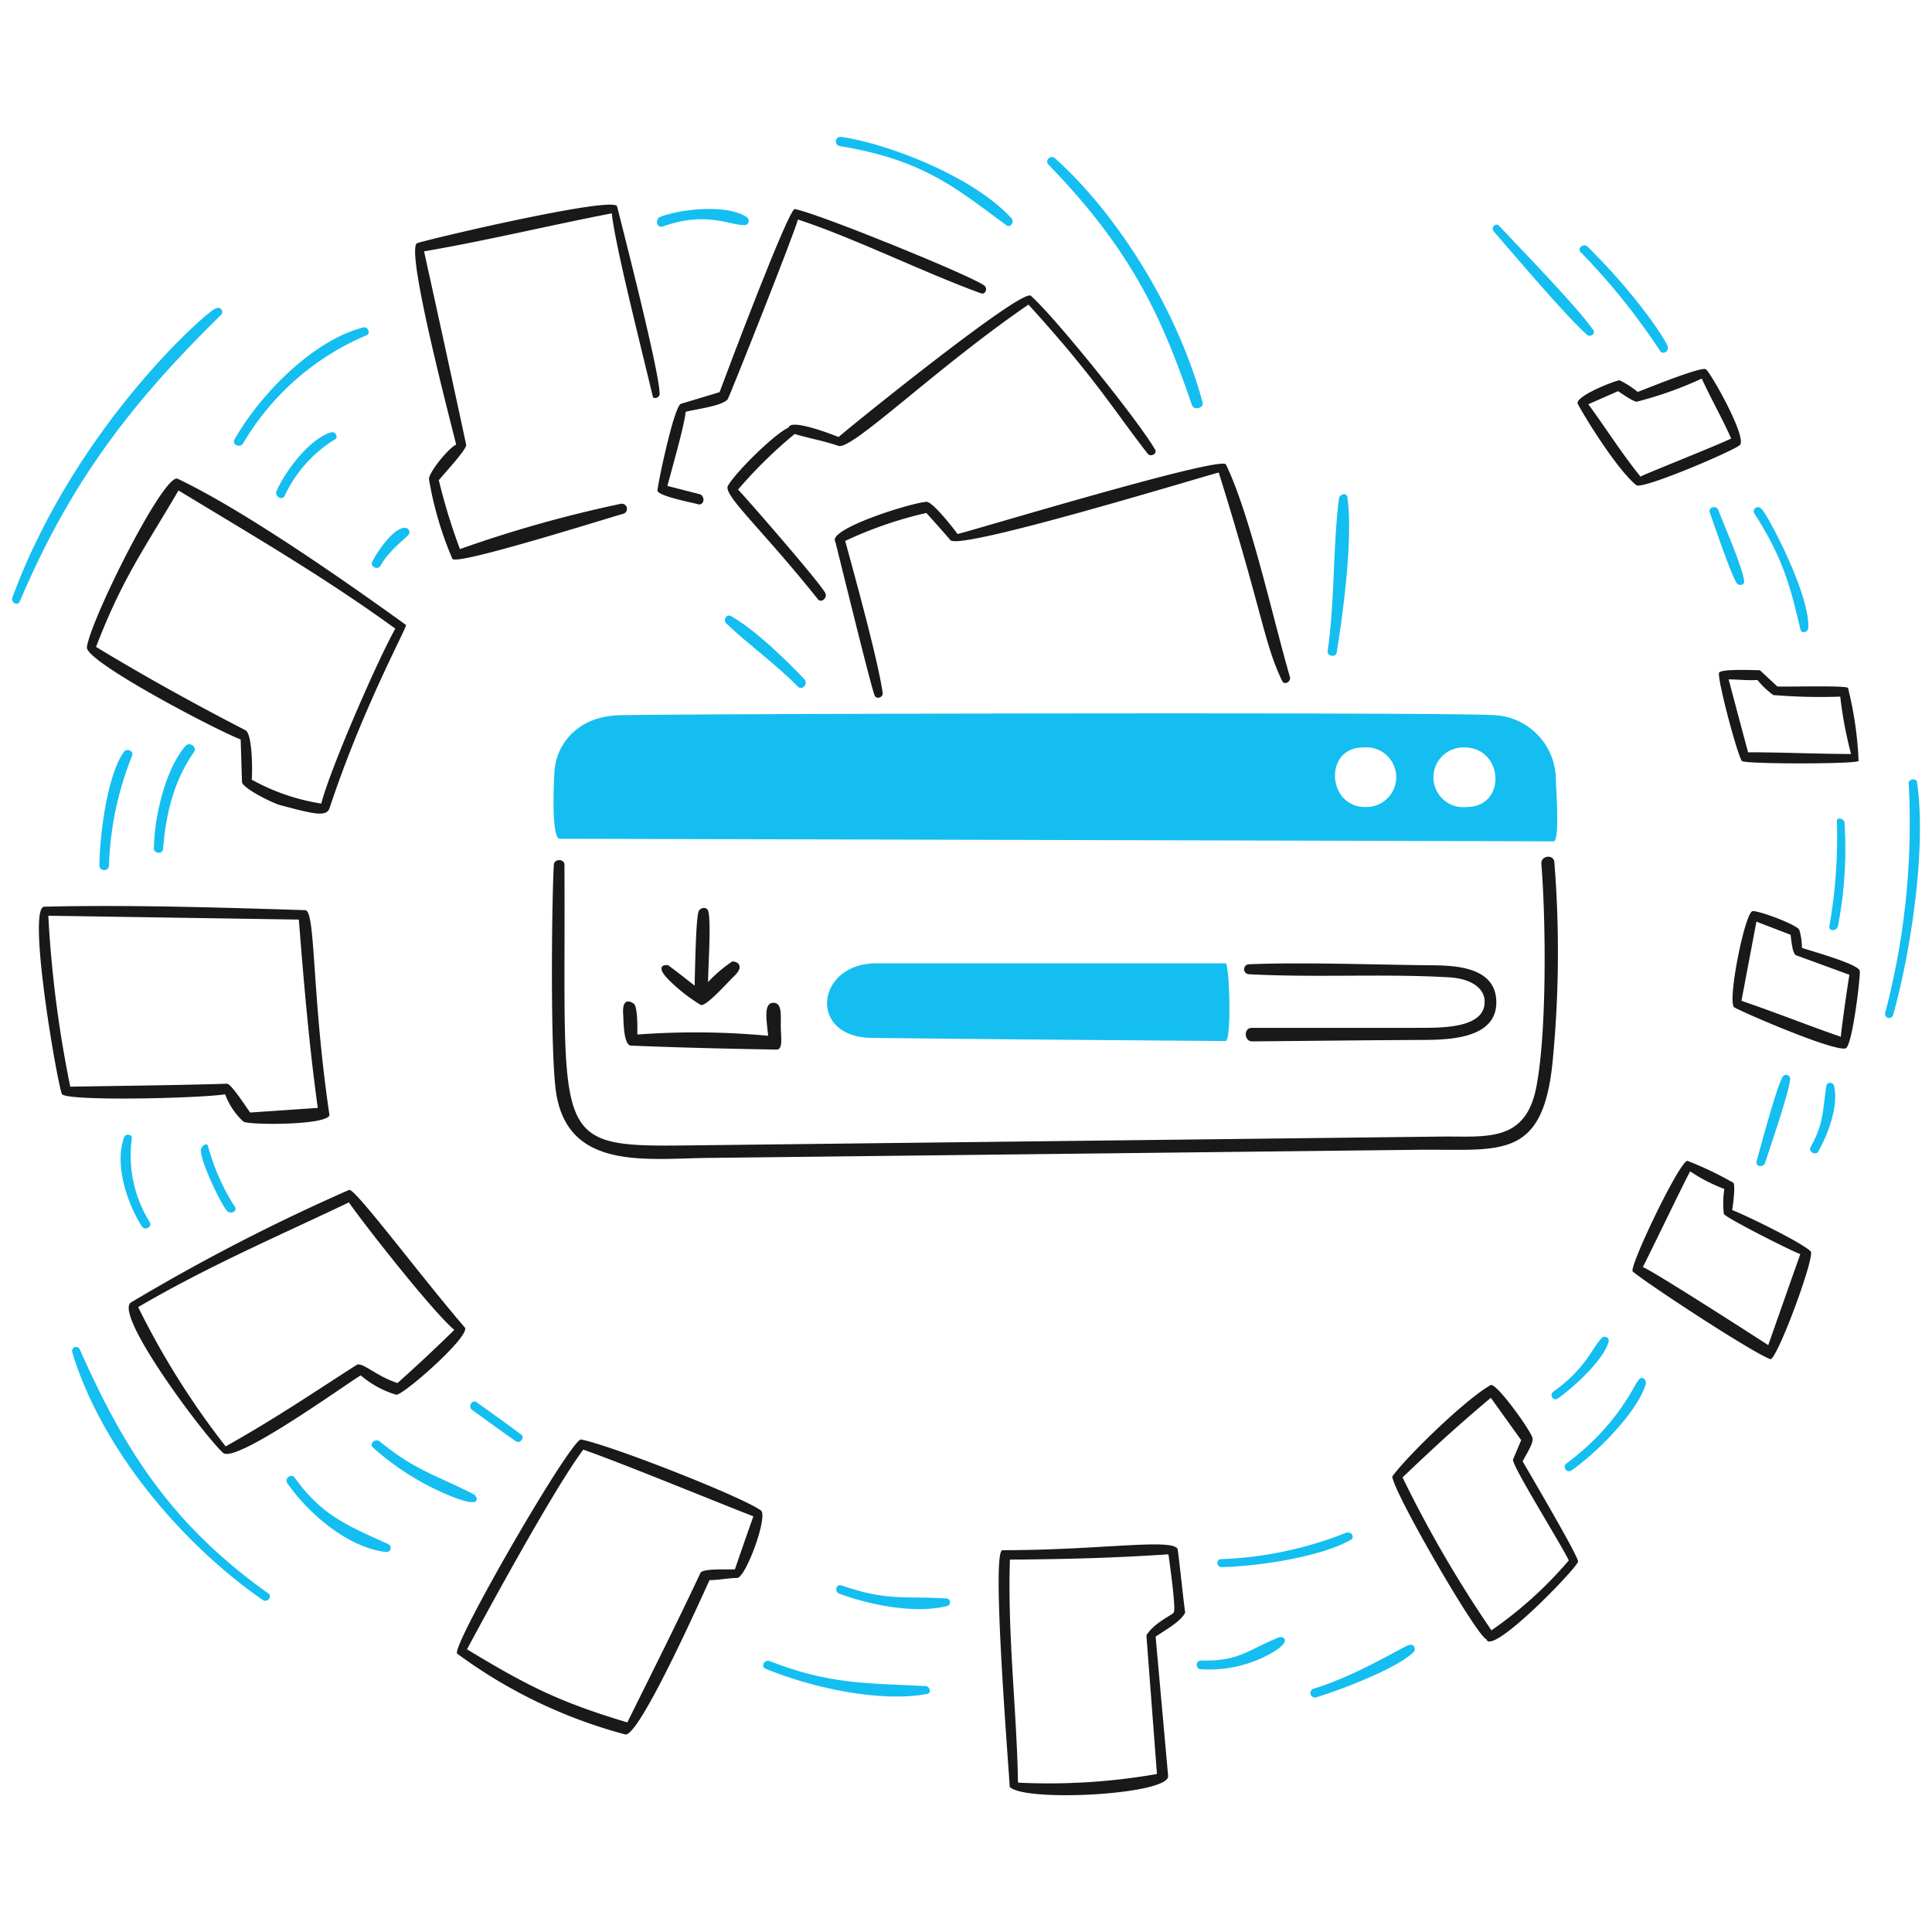 <svg viewBox="-0.5 -0.5 400 400" xmlns="http://www.w3.org/2000/svg" height="400" width="400"><path d="M253.245 198.941H180.903c-12.429 0 -14.298 15.26 -0.978 15.445s71.253 0.65 73.32 0.65c1.289 0 0.808 -16.096 0 -16.096Z" fill="#14bef0" stroke-width="1"></path><path d="M321.624 160.915a13.422 13.422 0 0 0 -12.315 -13.323c-7.581 -0.708 -173.028 -0.311 -181.778 0s-12.858 6.244 -13.223 11.539c-0.257 3.723 -0.553 14.029 1.061 14.029 4.828 0 203.424 0.503 205.774 0.539 1.385 0.02 0.481 -11.379 0.481 -12.784ZM282.155 166.583c-7.9 0 -8.622 -12.329 -0.439 -12.329a6.185 6.185 0 1 1 0.439 12.329Zm20.981 0a6.185 6.185 0 1 1 -0.453 -12.329c8.138 -0.006 8.848 12.329 0.453 12.329Z" fill="#14bef0" stroke-width="1"></path><path d="M320.974 219.087a234.778 234.778 0 0 0 0.339 -41.057c-0.138 -1.742 -2.829 -1.414 -2.689 0.327 0.914 11.324 1.197 34.741 -1.061 46.284s-10.534 10.067 -19.665 10.175l-156.747 1.839c-28.012 0.327 -24.457 -1.397 -24.79 -58.128 0 -1.247 -2.121 -1.275 -2.195 0 -0.441 7.745 -0.776 39.427 0.495 47.341 2.566 15.96 18.554 13.506 31.557 13.367l146.966 -1.686c16.862 -0.186 25.785 2.408 27.79 -18.462Z" fill="#191919" stroke-width="1"></path><path d="M258.073 199.139a1.033 1.033 0 0 0 0.086 2.067c13.746 0.736 27.663 -0.15 41.31 0.636 4.856 0.281 7.156 2.366 7.382 4.573 0.646 6.544 -10.52 5.797 -14.364 5.897h-33.835c-1.714 0 -1.596 2.811 0.114 2.793 11.721 -0.096 23.433 -0.245 35.138 -0.297 5.586 -0.026 15.92 -0.2 15.373 -8.379 -0.443 -6.653 -8.309 -7.034 -13.251 -7.078 -11.99 -0.106 -26.541 -0.672 -37.953 -0.211Z" fill="#191919" stroke-width="1"></path><path d="M146.104 188.069c-0.311 -0.922 -1.644 -0.652 -1.953 0.098 -0.614 1.498 -0.764 13.223 -0.836 15.403 -1.796 -1.416 -3.573 -2.823 -5.387 -4.162 -0.341 -0.253 -3.23 -0.253 0.142 3.072a35.176 35.176 0 0 0 6.54 5.095c1.175 0.297 5.785 -4.948 6.825 -5.917 2.52 -2.352 0.399 -3.228 -0.369 -3.072a28.213 28.213 0 0 0 -4.97 4.247c0 -2.703 0.708 -12.742 0 -14.837Z" fill="#191919" stroke-width="1"></path><path d="M130.15 215.985c-1.596 -0.066 -1.536 -5.187 -1.628 -6.47 -0.305 -4.247 2.278 -2.151 2.278 -2.151 0.736 0.798 0.68 5.351 0.652 6.328a161.751 161.751 0 0 1 27.082 0.255c-0.241 -2.833 -1.047 -6.683 0.962 -6.825s1.63 2.689 1.658 5.011c0.026 2.095 0.509 4.696 -0.892 4.672 -10.178 -0.174 -20.062 -0.407 -30.113 -0.822Z" fill="#191919" stroke-width="1"></path><path d="M197.736 110.048c-0.581 -0.836 -5.155 -6.783 -6.47 -6.653 -3.655 0.333 -20.57 5.734 -18.815 8.267 2.617 10.504 7.26 29.462 8.112 31.782 0.353 0.964 1.827 0.467 1.684 -0.509 -1.015 -6.899 -5.506 -23.176 -7.759 -31.443a82.076 82.076 0 0 1 16.806 -5.785c1.684 1.869 3.342 3.709 5.011 5.664 2.605 1.939 50.673 -12.742 55.525 -14.045 9.177 29.404 9.325 35.176 13.109 43.124 0.479 0.998 1.784 0.225 1.656 -0.694 -3.469 -11.864 -8.223 -33.668 -13.279 -44.09 -0.95 -1.979 -55.581 14.635 -55.581 14.382Z" fill="#191919" stroke-width="1"></path><path d="M212.926 60.738c5.017 4.439 22.274 25.879 25.71 31.812 0.535 0.922 -0.934 1.64 -1.514 0.892 -7.058 -9.077 -10.917 -15.743 -24.69 -30.877 -19.254 13.195 -36.582 30.24 -39.357 29.249s-6.428 -1.642 -9.047 -2.464a95.054 95.054 0 0 0 -11.721 11.509c1.911 1.995 16.632 18.895 18.035 21.364 0.575 1.007 -0.786 2.246 -1.528 1.317 -11.711 -14.691 -19.727 -21.596 -18.589 -23.501 1.796 -3.006 9.67 -10.745 12.569 -12.034 0.411 -1.883 8.962 1.416 10.334 1.981 0.004 -0.2 37.885 -30.934 39.8 -29.249Z" fill="#191919" stroke-width="1"></path><path d="M135.614 101.001c0.255 -2.195 3.439 -17.343 4.856 -17.893l8.014 -2.422c1.414 -3.836 14.326 -38.15 15.571 -37.905 5.025 0.96 36.509 13.785 39.216 15.828 0.808 0.599 0.253 1.959 -0.692 1.614 -12.072 -4.389 -26.162 -11.439 -37.885 -15.276 -0.383 2.025 -14.27 36.977 -14.564 37.275 -1.416 1.416 -6.514 1.969 -8.678 2.536 -0.142 2.448 -2.975 12.317 -3.781 15.346l6.795 1.742c1.033 0.467 0.892 2.236 -0.381 2.095 0.824 0 -8.624 -1.616 -8.471 -2.939Z" fill="#191919" stroke-width="1"></path><path d="M93.992 91.545c-1.416 0.467 -5.899 5.903 -5.664 7.248a72.245 72.245 0 0 0 4.828 16.395c0.664 1.52 31.641 -8.267 35.28 -9.287a1.065 1.065 0 0 0 -0.381 -2.097 259.773 259.773 0 0 0 -33.326 9.377 121.952 121.952 0 0 1 -4.375 -14.256c0.92 -1.175 5.805 -6.384 5.664 -7.334a6953.533 6953.533 0 0 0 -8.722 -40.05c12.742 -2.181 26.021 -5.387 38.863 -7.872 0.692 6.4 5.42 25.115 8.493 37.905 0.168 0.694 1.408 0.213 1.416 -0.467 0.056 -4.247 -7.304 -32.878 -8.806 -38.875 -0.561 -2.238 -38.222 6.583 -41.366 7.601 -2.617 0.856 6.851 36.81 8.056 41.749Z" fill="#191919" stroke-width="1"></path><path d="M83.559 128.891c-12.485 -9.015 -33.628 -23.792 -47.272 -30.268 -2.825 -1.341 -18.248 29.602 -18.801 34.94 0 3.028 26.079 16.758 31.84 19.04 0.1 2.975 0.184 5.947 0.283 8.92 0.599 1.416 6.312 4.251 7.956 4.686 6.905 1.827 9.528 2.506 10.175 0.581 6.889 -20.866 16.171 -37.644 15.818 -37.899Zm-17.54 36.979a43.341 43.341 0 0 1 -14.412 -4.956c0.17 -1.275 0.211 -9.444 -1.289 -10.222 -10.929 -5.666 -20.259 -10.801 -30.934 -17.257 5.494 -14.27 9.911 -20.159 17.073 -32.391 15.475 9.4 30.015 17.809 44.888 28.61 -3.717 6.603 -13.528 29.147 -15.326 36.215Z" fill="#191919" stroke-width="1"></path><path d="M62.705 187.941c-17.54 -0.557 -36.483 -1.137 -54.039 -0.722 -3.553 0.084 2.418 35.134 3.625 38.747 0.529 1.584 28.102 0.964 33.821 0.1A14.564 14.564 0 0 0 49.875 231.699c1.019 0.78 17.498 0.798 17.837 -1.345 -3.673 -24.718 -2.841 -42.346 -5.007 -42.414Zm-11.411 41.895c-0.692 -0.936 -3.906 -5.917 -4.77 -5.961 -10.873 0.325 -21.618 0.425 -32.477 0.608a239.799 239.799 0 0 1 -4.545 -35.391l51.87 0.798c0.998 12.742 2.167 26.418 3.922 38.988Z" fill="#191919" stroke-width="1"></path><path d="M95.72 274.326c-9.177 -10.653 -22.803 -28.981 -23.94 -28.469a407.265 407.265 0 0 0 -45.133 23.288c-3.791 2.312 15.096 27.601 19.04 31.146 2.544 2.284 24.592 -13.634 28.499 -16.04a20.161 20.161 0 0 0 7.32 4.006c1.237 0.357 15.631 -12.285 14.214 -13.931ZM81.795 285.852c-4.644 -1.558 -7.33 -4.485 -8.495 -3.739 -8.756 5.612 -16.89 11.142 -27.082 16.848a165.773 165.773 0 0 1 -18.113 -28.838c14.51 -8.495 28.81 -14.611 43.631 -21.676 3.102 4.489 17.556 22.893 21.831 26.39A353.468 353.468 0 0 1 81.795 285.852Z" fill="#191919" stroke-width="1"></path><path d="M157.048 312.239c-3.517 -2.667 -30.324 -13.267 -37.219 -14.709 -2.011 -0.421 -27.152 43.16 -25.668 44.341a103.142 103.142 0 0 0 34.771 16.72c2.833 0.724 15.761 -28.245 17.468 -31.94 1.786 0 3.99 -0.439 5.785 -0.453 1.875 -0.425 6.36 -12.822 4.862 -13.959Zm-5.387 12.169c-1.556 0.1 -6.679 -0.239 -7.148 0.764C139.65 335.559 134.463 345.821 129.386 356.108c-14.165 -4.247 -20.67 -7.561 -33.199 -15.134 0 0 16.987 -31.84 24.068 -41.338 7.332 2.506 28.766 11.326 35.222 13.801 -1.289 3.659 -2.576 7.298 -3.808 10.965Z" fill="#191919" stroke-width="1"></path><path d="M244.878 333.376c-0.523 -3.85 -1.033 -9.301 -1.556 -13.137 -0.95 -2.336 -16.098 0.219 -36.271 0.211 -2.35 0 1.261 44.341 1.5 49.013 3.144 3.192 32.832 1.628 32.802 -2.224l-2.594 -28.894c2.635 -1.756 5.185 -3.158 6.119 -4.97Zm-8.026 4.7 2.181 28.71a129.276 129.276 0 0 1 -28.768 1.784c-0.255 -15.076 -2.181 -30.38 -1.672 -46.166 10.889 -0.084 21.604 -0.325 32.818 -1.103 0.211 1.43 1.614 11.467 1.103 12.006 0 0.457 -3.976 2.021 -5.662 4.77Z" fill="#191919" stroke-width="1"></path><path d="M314.745 302.043c1.414 -2.562 2.131 -3.709 2.053 -4.742 -0.094 -1.245 -7.533 -11.667 -8.678 -11.028 -5.097 2.831 -17.287 14.681 -20.349 18.899 -0.114 2.661 17.384 33.001 19.451 33.694 0.998 3.711 19.08 -14.992 19 -16.096 -0.112 -1.375 -10.246 -18.555 -11.477 -20.726Zm-6.456 34.996a249.317 249.317 0 0 1 -18.406 -31.655c6.358 -6.075 11.581 -10.873 18.278 -16.479l6.286 8.762 -1.686 3.99c-0.425 1.019 9.911 17.47 11.539 20.912a83.201 83.201 0 0 1 -16.012 14.474Z" fill="#191919" stroke-width="1"></path><path d="M374.388 258.598c-1.724 -1.815 -14.001 -7.757 -16.265 -8.565 0.17 -0.906 0.736 -5.187 0.225 -5.662a70.162 70.162 0 0 0 -9.484 -4.531c-1.642 0 -12.209 22.162 -11.326 22.907 3.192 2.685 24.489 16.628 28.469 18.154 1.293 0.487 9.361 -21.273 8.381 -22.304Zm-8.79 19.395c-2.181 -1.414 -24.054 -15.501 -25.979 -16.16 0.2 -0.184 8.495 -17.44 9.811 -19.818a34.713 34.713 0 0 0 7.078 3.651 18.813 18.813 0 0 0 -0.1 5.153c0 0.581 13.265 7.362 15.828 8.339 -2.222 6.25 -4.447 12.606 -6.639 18.835Z" fill="#191919" stroke-width="1"></path><path d="M384.538 200.555c0 -1.416 -10.39 -4.247 -11.97 -4.814a13.039 13.039 0 0 0 -0.553 -3.739c-0.553 -1.117 -9.045 -4.247 -9.754 -3.822 -1.656 0.878 -5.215 19.05 -3.681 19.892 2.611 1.43 20.493 9.091 23.018 8.493 1.428 -0.335 3.18 -15.571 2.939 -16.01Zm-3.906 13.604c-6.895 -2.378 -13.748 -5.139 -20.584 -7.447l3.1 -16.393 7.078 2.717c0.128 0.892 0.339 3.95 1.147 4.247l11.028 4.036c-0.654 3.91 -1.77 12.118 -1.77 12.84Z" fill="#191919" stroke-width="1"></path><path d="M382.104 141.916c-0.535 -0.529 -11.948 -0.2 -14.625 -0.283l-3.609 -3.37c-1.289 0 -7.828 -0.311 -8.425 0.467s3.725 16.999 4.686 18.32c0.489 0.67 23.77 0.664 24.167 0a74.07 74.07 0 0 0 -2.195 -15.134Zm-20.684 13.335q-2.039 -7.581 -4.02 -15.09c1.77 0 4.247 0.269 5.945 0.112a17.464 17.464 0 0 0 3.3 3.13 118.553 118.553 0 0 0 13.859 0.325A83.415 83.415 0 0 0 382.741 155.61c-6.937 -0.018 -14.37 -0.359 -21.321 -0.359Z" fill="#191919" stroke-width="1"></path><path d="M352.728 75.972c-0.774 -0.768 -12.656 4.134 -14.165 4.672a18.129 18.129 0 0 0 -3.753 -2.408c-0.798 0 -9.474 3.372 -8.636 4.914 2.195 4.024 8.395 13.789 12.106 16.804 1.197 0.978 20.1 -7.08 21.434 -8.309 1.562 -1.434 -5.644 -14.34 -6.986 -15.673ZM339.15 98.184c-3.936 -4.87 -7.08 -9.909 -10.803 -14.992l6.159 -2.703c0.666 0.411 3.314 2.32 3.922 2.165a78.018 78.018 0 0 0 13.406 -4.77c1.897 4.134 4.247 8.267 6.087 12.401 -2.811 1.412 -18.771 7.701 -18.771 7.9Z" fill="#191919" stroke-width="1"></path><path d="M2.055 123.243c-0.369 0.998 1.105 1.811 1.544 0.778C14.093 99.303 26.567 83.028 45.306 64.638c0.664 -0.652 -0.311 -1.855 -1.063 -1.261 0 -1.067 -28.712 23.23 -42.188 59.866Z" fill="#14bef0" stroke-width="1"></path><path d="M166.024 140.103c-3.966 -4.16 -10.252 -10.278 -15.19 -13.053 -0.924 -0.517 -1.688 0.838 -0.978 1.516 4.788 4.561 9.925 8.126 14.837 13.081 0.924 0.932 2.222 -0.6 1.331 -1.544Z" fill="#14bef0" stroke-width="1"></path><path d="M209.032 44.826c-7.898 -8.778 -25.626 -15.561 -35.391 -16.987a0.966 0.966 0 0 0 -0.283 1.911c17.696 2.871 24.513 9.115 34.557 16.421 0.798 0.579 1.614 -0.778 1.061 -1.414Z" fill="#14bef0" stroke-width="1"></path><path d="M83.403 108.773c-2.478 -0.084 -6.021 5.285 -6.853 7.078 -0.447 0.966 1.175 1.728 1.7 0.808 2.035 -3.569 5.662 -5.917 5.973 -6.669a0.906 0.906 0 0 0 -0.82 -1.197Z" fill="#14bef0" stroke-width="1"></path><path d="M74.795 67.279c-10.456 2.603 -21.528 13.975 -26.733 23.204 -0.622 1.103 1.163 1.855 1.796 0.778a53.979 53.979 0 0 1 25.59 -22.368c0.806 -0.339 0.211 -1.829 -0.652 -1.614Z" fill="#14bef0" stroke-width="1"></path><path d="M68.127 89.011c0.836 -0.241 1.416 0.998 0.798 1.414a27.116 27.116 0 0 0 -10.472 11.695c-0.543 1.129 -2.195 0.126 -1.684 -0.998 1.796 -4.026 6.753 -10.787 11.326 -12.132Z" fill="#14bef0" stroke-width="1"></path><path d="M37.905 153.934c-4.233 4.868 -6.504 14.978 -6.54 21.251 0 1.075 1.813 1.197 1.897 0.114 0.744 -9.542 3.152 -15.377 6.426 -20.159 0.676 -0.992 -0.964 -2.151 -1.784 -1.205Z" fill="#14bef0" stroke-width="1"></path><path d="M25.103 155.251c-3.453 4.814 -5.025 17.64 -5.011 23.573a0.998 0.998 0 0 0 1.969 0 66.092 66.092 0 0 1 4.788 -22.837c0.399 -0.998 -1.075 -1.698 -1.742 -0.778Z" fill="#14bef0" stroke-width="1"></path><path d="M55.032 329.384c-19.565 -13.917 -29.604 -29.193 -38.988 -50.474a0.84 0.84 0 0 0 -1.572 0.599c6.003 19.818 22.372 39.401 39.427 51.248 0.936 0.65 2.081 -0.708 1.133 -1.414Z" fill="#14bef0" stroke-width="1"></path><path d="M379.23 224.382a0.822 0.822 0 0 0 -1.628 0c-0.732 5.187 -0.557 7.834 -3.256 12.642 -0.503 0.896 1.073 1.796 1.596 0.906 2.019 -3.531 4.237 -9.458 3.288 -13.548Z" fill="#14bef0" stroke-width="1"></path><path d="M368.542 222.512c-1.317 2.336 -4.588 14.683 -5.353 17.398 -0.321 1.133 1.412 1.414 1.756 0.341 0.858 -2.693 4.97 -14.564 5.167 -17.217a0.834 0.834 0 0 0 -1.57 -0.523Z" fill="#14bef0" stroke-width="1"></path><path d="M323.677 302.6a0.908 0.908 0 0 0 1.077 1.414c4.912 -3.37 13.718 -11.99 15.487 -17.955 0.269 -0.906 -0.948 -1.811 -1.416 -0.892 -0.696 0.283 -3.904 9.143 -15.148 17.432Z" fill="#14bef0" stroke-width="1"></path><path d="M332.555 277.271c-0.95 3.791 -7.581 9.762 -10.574 11.794 -0.936 0.634 -1.746 -0.798 -0.892 -1.416 6.859 -4.914 7.98 -9.075 10.037 -11.128 0.118 -0.477 1.628 -0.349 1.428 0.75Z" fill="#14bef0" stroke-width="1"></path><path d="M271.452 349.125a0.936 0.936 0 0 0 0.525 1.796c4.377 -1.289 16.804 -5.931 20.229 -9.414 0.599 -0.599 -0.114 -1.825 -0.878 -1.414 -0.507 -0.259 -10.374 6.149 -19.876 9.033Z" fill="#14bef0" stroke-width="1"></path><path d="M264.288 338.502c-6.296 2.528 -8.323 5.039 -16.181 4.788a0.908 0.908 0 0 0 -0.114 1.796 26.063 26.063 0 0 0 13.55 -2.691c6.065 -3.06 3.625 -4.241 2.745 -3.892Z" fill="#14bef0" stroke-width="1"></path><path d="M278.446 316.742a77.701 77.701 0 0 1 -26.162 5.564c-1.061 0.026 -0.936 1.656 0.128 1.642 6.982 -0.096 20.549 -2.037 26.771 -5.664 0.866 -0.505 0.084 -1.756 -0.736 -1.414Z" fill="#14bef0" stroke-width="1"></path><path d="M195.484 330.446c-9.065 -0.523 -12.299 0.545 -21.773 -2.703 -1.075 -0.369 -1.528 1.301 -0.467 1.698 6.344 2.374 15.761 4.247 22.426 2.55a0.798 0.798 0 0 0 -0.186 -1.544Z" fill="#14bef0" stroke-width="1"></path><path d="M191.139 348.58c-12.63 -0.63 -19.926 -0.357 -32.307 -5.167 -1.061 -0.411 -1.897 1.159 -0.822 1.596 9.309 3.818 23.425 7.048 33.426 5.211 1.017 -0.184 0.581 -1.596 -0.297 -1.64Z" fill="#14bef0" stroke-width="1"></path><path d="M79.92 319.22c-8.449 -3.878 -13.688 -5.839 -19.395 -13.766 -0.722 -0.998 -2.224 0.13 -1.528 1.133 4.365 6.306 12.624 13.394 20.485 14.242a0.85 0.85 0 0 0 0.439 -1.61Z" fill="#14bef0" stroke-width="1"></path><path d="M97.787 309.012c0.128 0 2.594 3.525 -6.173 -0.269a55.399 55.399 0 0 1 -14.881 -9.54c-0.89 -0.798 0.485 -2.017 1.416 -1.247 7.206 5.951 11.97 7.078 19.707 11.056Z" fill="#14bef0" stroke-width="1"></path><path d="M107.413 296.525c-3.014 -2.292 -6.143 -4.477 -9.217 -6.695 -0.962 -0.694 -1.893 0.902 -0.934 1.596 3.04 2.167 6.017 4.403 9.075 6.498 0.798 0.553 1.897 -0.764 1.075 -1.416Z" fill="#14bef0" stroke-width="1"></path><path d="M30.484 252.511a26.101 26.101 0 0 1 -3.695 -17.287c0.118 -0.932 -1.279 -1.091 -1.596 -0.225 -2.053 5.524 0.62 13.668 3.681 18.404 0.634 0.99 2.248 0.124 1.61 -0.892Z" fill="#14bef0" stroke-width="1"></path><path d="M48.109 249.325a44.744 44.744 0 0 1 -5.536 -12.519c-0.247 -0.932 -1.416 0 -1.5 0.808 -0.1 2.292 4.241 11.332 5.408 12.569 0.816 0.874 2.32 0.006 1.628 -0.858Z" fill="#14bef0" stroke-width="1"></path><path d="M394.675 161.707a154.128 154.128 0 0 1 -4.87 47.497 0.852 0.852 0 0 0 1.642 0.453c3.669 -13.135 6.923 -34.344 4.97 -48.133 0 -0.974 -1.796 -0.854 -1.742 0.184Z" fill="#14bef0" stroke-width="1"></path><path d="M328.207 50.587c-0.818 -0.798 -2.26 0.293 -1.414 1.147a137.932 137.932 0 0 1 16.449 20.471c0.533 0.798 1.897 0 1.502 -0.892 0.493 0 -5.357 -9.684 -16.537 -20.726Z" fill="#14bef0" stroke-width="1"></path><path d="M329.375 67.83c0.559 0.798 -0.624 1.558 -1.275 0.998 -4.253 -3.715 -15.042 -16.469 -19.351 -21.432 -0.664 -0.766 0.421 -1.895 1.131 -1.133 4.571 4.888 16.167 16.78 19.495 21.568Z" fill="#14bef0" stroke-width="1"></path><path d="M364.167 104.867a0.864 0.864 0 1 0 -1.416 0.998c6.316 9.776 7.599 16.102 9.514 23.954 0.237 0.978 1.596 0.581 1.628 -0.339 0.323 -7.296 -9.085 -24.612 -9.726 -24.612Z" fill="#14bef0" stroke-width="1"></path><path d="M355.248 105.093c-0.411 -1.075 -2.157 -0.599 -1.756 0.511 0.756 2.099 4.409 13.001 5.586 14.637 0.437 0.61 1.622 0.455 1.53 -0.439 -0.301 -2.829 -4.174 -11.607 -5.361 -14.709Z" fill="#14bef0" stroke-width="1"></path><path d="M381.382 169.774c-0.128 -0.82 -1.648 -1.197 -1.572 -0.225a105.601 105.601 0 0 1 -1.556 21.674c-0.2 1.147 1.528 1.133 1.784 0a84.923 84.923 0 0 0 1.345 -21.476Z" fill="#14bef0" stroke-width="1"></path><path d="M154.118 44.473c-4.02 -2.731 -13.39 -1.748 -17.853 -0.114 -1.245 0.455 -0.808 2.474 0.469 2.025 8.978 -3.164 13.462 -0.325 16.904 -0.269a0.892 0.892 0 0 0 0.481 -1.642Z" fill="#14bef0" stroke-width="1"></path><path d="M278.474 102.473c-0.154 -1.089 -1.642 -0.678 -1.756 0.227 -1.281 10.194 -0.818 20.876 -2.336 31.641 -0.15 1.063 1.696 1.331 1.869 0.269 1.389 -8.499 3.386 -23.888 2.222 -32.137Z" fill="#14bef0" stroke-width="1"></path><path d="M217.924 32.269c-0.89 -0.798 -2.195 0.441 -1.345 1.317 18.29 18.813 24.008 33.344 29.726 49.847 0.379 1.091 2.5 0.555 2.195 -0.567C242.792 61.845 229.481 42.581 217.924 32.269Z" fill="#14bef0" stroke-width="1"></path></svg>